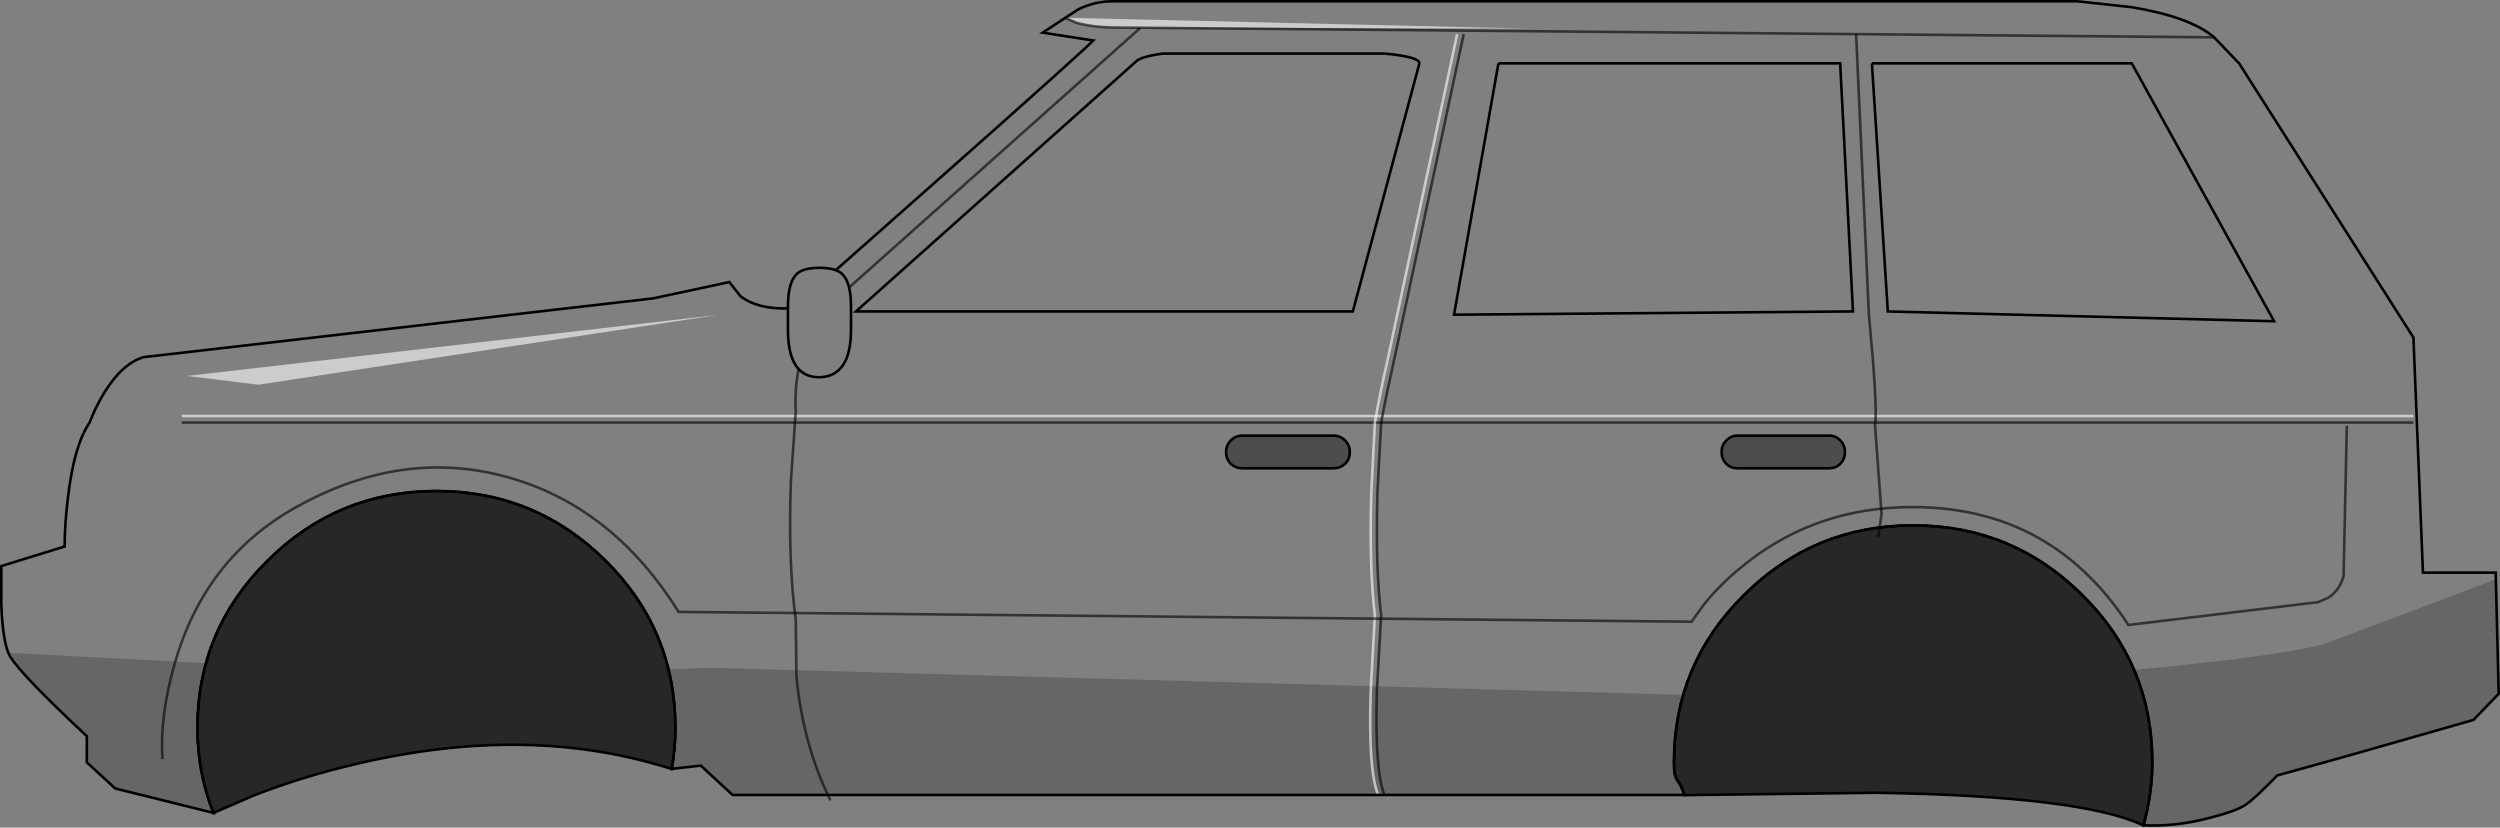 <?xml version="1.0" encoding="UTF-8" standalone="no"?>
<svg xmlns:xlink="http://www.w3.org/1999/xlink" height="316.9px" width="957.25px" xmlns="http://www.w3.org/2000/svg">
  <rect width="100%" height="100%" fill="#808080" stroke="none"/>
  <g transform="matrix(1.0, 0.0, 0.0, 1.0, 478.6, 158.35)">
    <path d="M369.1 -144.05 L378.75 -134.05 445.5 -29.05 449.1 60.95 477.0 60.95 478.1 107.35 468.5 117.35 Q416.35 132.35 393.35 138.6 384.85 147.35 381.25 149.85 377.5 152.35 367.1 154.95 354.0 158.35 342.1 157.7 345.5 145.45 345.5 133.6 345.5 95.95 318.6 69.45 291.85 42.85 253.85 42.85 216.0 42.85 189.25 69.45 162.35 95.95 162.35 133.6 162.35 138.7 163.35 140.1 165.35 142.85 166.35 146.1 L-198.15 146.1 -210.25 134.85 -221.4 136.1 Q-220.0 128.1 -220.0 120.45 -220.0 82.85 -246.75 56.35 -273.65 29.7 -311.5 29.7 -349.4 29.7 -376.15 56.35 -403.0 82.85 -403.0 120.45 -403.0 137.45 -396.9 152.95 L-434.5 143.6 -445.4 133.6 -445.4 123.6 Q-469.65 100.95 -474.5 93.45 -477.5 88.85 -478.15 73.2 L-478.15 58.45 -453.9 50.95 Q-453.9 42.6 -452.65 32.35 -450.25 12.1 -444.25 3.45 L-438.9 -7.65 Q-431.9 -19.15 -423.65 -21.55 L-228.5 -44.05 -199.4 -50.3 -195.15 -45.0 Q-193.9 -43.85 -191.3 -42.7 -186.1 -40.4 -179.15 -40.25 -177.0 -40.15 -175.15 -40.3 L-174.35 -41.0 Q-66.0 -136.55 -60.0 -142.8 L-79.4 -145.8 -65.9 -154.65 Q-59.5 -157.8 -52.75 -157.8 L317.0 -157.8 337.6 -155.55 Q360.0 -151.8 369.1 -144.05 M238.1 -134.05 L244.25 -39.05 392.1 -35.3 337.6 -134.05 238.1 -134.05 M95.1 -134.05 L78.1 -37.8 230.85 -39.05 226.0 -134.05 95.1 -134.05 M64.85 -134.05 Q64.85 -136.55 51.5 -137.8 L-33.4 -137.8 Q-38.65 -137.05 -41.4 -136.05 L-43.0 -135.3 -150.9 -39.05 39.35 -39.05 64.85 -134.05" fill="#ffffff" fill-opacity="0.0" fill-rule="evenodd" stroke="none"/>
    <path d="M-341.9 134.1 Q-362.5 138.85 -381.75 146.35 L-396.9 152.95 Q-403.0 137.45 -403.0 120.45 -403.0 82.85 -376.15 56.35 -349.4 29.7 -311.5 29.7 -273.65 29.7 -246.75 56.35 -220.0 82.85 -220.0 120.45 -220.0 128.1 -221.4 136.1 -276.0 118.6 -341.9 134.1" fill="#000000" fill-opacity="0.698" fill-rule="evenodd" stroke="none"/>
    <path d="M-341.9 134.1 Q-276.0 118.6 -221.4 136.1 -220.0 128.1 -220.0 120.45 -220.0 82.85 -246.75 56.35 -273.65 29.7 -311.5 29.7 -349.4 29.7 -376.15 56.35 -403.0 82.85 -403.0 120.45 -403.0 137.45 -396.9 152.95 L-381.75 146.35 Q-362.5 138.85 -341.9 134.1 Z" fill="none" stroke="#000000" stroke-linecap="butt" stroke-linejoin="miter-clip" stroke-miterlimit="4.0" stroke-width="1.0"/>
    <path d="M318.6 69.45 Q345.5 95.95 345.5 133.6 345.5 145.45 342.1 157.7 318.5 146.45 240.1 145.2 L166.35 146.1 Q165.35 142.7 163.75 140.45 L162.75 138.45 Q162.35 136.95 162.35 133.6 162.35 95.95 189.25 69.45 216.0 42.85 253.85 42.85 291.85 42.85 318.6 69.45" fill="#000000" fill-opacity="0.698" fill-rule="evenodd" stroke="none"/>
    <path d="M318.6 69.45 Q291.85 42.85 253.85 42.85 216.0 42.85 189.25 69.45 162.35 95.95 162.35 133.6 162.35 136.95 162.75 138.45 L163.75 140.45 Q165.35 142.7 166.35 146.1 L240.1 145.2 Q318.5 146.45 342.1 157.7 345.5 145.45 345.5 133.6 345.5 95.95 318.6 69.45 Z" fill="none" stroke="#000000" stroke-linecap="butt" stroke-linejoin="miter-clip" stroke-miterlimit="4.0" stroke-width="1.0"/>
    <path d="M381.25 149.85 Q377.5 152.35 367.1 154.95 354.0 158.35 342.1 157.7 345.5 145.45 345.5 133.6 345.5 115.2 338.25 98.2 401.0 92.2 413.85 87.35 L477.0 63.45 478.1 107.35 468.5 117.35 Q416.35 132.35 393.35 138.6 384.85 147.35 381.25 149.85" fill="#000000" fill-opacity="0.2" fill-rule="evenodd" stroke="none"/>
    <path d="M-434.5 143.6 L-445.4 133.6 -445.4 123.6 Q-469.65 100.95 -474.5 93.45 L-475.5 91.6 -399.5 95.6 Q-403.0 107.85 -403.0 120.45 -403.0 137.45 -396.9 152.95 L-434.5 143.6" fill="#000000" fill-opacity="0.2" fill-rule="evenodd" stroke="none"/>
    <path d="M166.25 107.7 Q162.35 120.45 162.35 133.6 162.35 138.7 163.35 140.1 165.35 142.85 166.35 146.1 L-198.15 146.1 -210.25 134.85 -221.4 136.1 Q-220.0 128.1 -220.0 120.45 -220.0 108.95 -222.9 97.85 L-206.65 97.35 166.25 107.7" fill="#000000" fill-opacity="0.2" fill-rule="evenodd" stroke="none"/>
    <path d="M-66.5 -149.65 L-70.9 -151.55 107.0 -147.4 -50.25 -147.8 Q-60.15 -147.8 -66.5 -149.65" fill="#ffffff" fill-opacity="0.6" fill-rule="evenodd" stroke="none"/>
    <path d="M-70.9 -151.55 L-66.5 -149.65 Q-60.15 -147.8 -50.25 -147.8 L369.1 -144.05" fill="none" stroke="#000000" stroke-linecap="butt" stroke-linejoin="miter-clip" stroke-miterlimit="4.0" stroke-opacity="0.6" stroke-width="1.0"/>
    <path d="M-409.0 3.45 L445.5 3.45" fill="none" stroke="#000000" stroke-linecap="butt" stroke-linejoin="miter-clip" stroke-miterlimit="4.0" stroke-opacity="0.6" stroke-width="1.0"/>
    <path d="M-409.0 0.95 L445.5 0.95" fill="none" stroke="#ffffff" stroke-linecap="butt" stroke-linejoin="miter-clip" stroke-miterlimit="4.0" stroke-opacity="0.6" stroke-width="1.0"/>
    <path d="M81.85 -145.3 L55.5 -21.9 Q51.85 -5.55 50.25 3.45 L48.85 29.6 Q48.0 59.2 50.25 77.2 L48.6 106.1 Q47.75 136.7 51.5 146.1" fill="none" stroke="#000000" stroke-linecap="butt" stroke-linejoin="miter-clip" stroke-miterlimit="4.0" stroke-opacity="0.6" stroke-width="1.0"/>
    <path d="M79.35 -145.3 L53.0 -21.9 Q49.35 -5.55 47.85 3.45 L46.5 29.6 Q45.6 59.2 47.85 77.2 L46.25 106.1 Q45.25 136.7 49.1 146.1" fill="none" stroke="#ffffff" stroke-linecap="butt" stroke-linejoin="miter-clip" stroke-miterlimit="4.0" stroke-opacity="0.6" stroke-width="1.0"/>
    <path d="M232.1 -145.3 L237.0 -37.8 238.6 -19.8 Q240.1 -0.8 239.35 4.7 L241.85 38.45 240.6 47.2" fill="none" stroke="#000000" stroke-linecap="butt" stroke-linejoin="miter-clip" stroke-miterlimit="4.0" stroke-opacity="0.6" stroke-width="1.0"/>
    <path d="M-416.4 132.35 Q-417.5 116.1 -411.75 95.85 -400.25 55.45 -365.4 35.95 -324.15 12.85 -283.4 24.6 -243.75 35.95 -218.75 75.95 L169.1 79.7 173.75 73.2 Q180.0 65.45 188.1 58.85 213.85 37.6 247.85 35.95 305.35 33.35 336.35 80.95 L409.1 72.2 413.0 70.45 Q417.25 67.7 418.75 62.2 L420.0 4.7" fill="none" stroke="#000000" stroke-linecap="butt" stroke-linejoin="miter-clip" stroke-miterlimit="4.0" stroke-opacity="0.6" stroke-width="1.0"/>
    <path d="M-172.85 -16.85 Q-174.4 -8.6 -173.9 -1.05 L-175.75 25.7 Q-176.9 56.85 -173.9 78.95 L-173.65 100.7 Q-171.15 126.7 -160.65 148.1 M-42.0 -147.65 L-153.5 -48.25" fill="none" stroke="#000000" stroke-linecap="butt" stroke-linejoin="miter-clip" stroke-miterlimit="4.0" stroke-opacity="0.6" stroke-width="1.0"/>
    <path d="M-3.0 8.45 L32.1 8.45 Q34.6 8.45 36.5 10.35 38.25 12.2 38.25 14.7 38.25 17.35 36.5 19.2 34.6 20.95 32.1 20.95 L-3.0 20.95 Q-5.5 20.95 -7.4 19.2 -9.15 17.35 -9.15 14.7 -9.15 12.2 -7.4 10.35 -5.5 8.45 -3.0 8.45" fill="#000000" fill-opacity="0.4" fill-rule="evenodd" stroke="none"/>
    <path d="M-3.0 8.45 L32.1 8.45 Q34.6 8.45 36.5 10.35 38.25 12.2 38.25 14.7 38.25 17.35 36.5 19.2 34.6 20.95 32.1 20.95 L-3.0 20.95 Q-5.5 20.95 -7.4 19.2 -9.15 17.35 -9.15 14.7 -9.15 12.2 -7.4 10.35 -5.5 8.45 -3.0 8.45 Z" fill="none" stroke="#000000" stroke-linecap="butt" stroke-linejoin="miter-clip" stroke-miterlimit="4.0" stroke-width="1.0"/>
    <path d="M227.85 14.7 Q227.85 17.35 226.1 19.2 224.35 20.95 221.85 20.95 L186.6 20.95 Q184.1 20.95 182.35 19.2 180.6 17.35 180.6 14.7 180.6 12.2 182.35 10.35 184.25 8.45 186.6 8.45 L221.85 8.45 Q224.35 8.45 226.1 10.35 227.85 12.2 227.85 14.7" fill="#000000" fill-opacity="0.4" fill-rule="evenodd" stroke="none"/>
    <path d="M227.85 14.7 Q227.85 17.35 226.1 19.2 224.35 20.95 221.85 20.95 L186.6 20.95 Q184.1 20.95 182.35 19.2 180.6 17.35 180.6 14.7 180.6 12.2 182.35 10.35 184.25 8.45 186.6 8.45 L221.85 8.45 Q224.35 8.45 226.1 10.35 227.85 12.2 227.85 14.7 Z" fill="none" stroke="#000000" stroke-linecap="butt" stroke-linejoin="miter-clip" stroke-miterlimit="4.0" stroke-width="1.0"/>
    <path d="M-379.65 -11.05 L-407.0 -14.4 -203.5 -37.8 -379.65 -11.05" fill="#ffffff" fill-opacity="0.6" fill-rule="evenodd" stroke="none"/>
    <path d="M64.9 -134.1 L39.4 -39.1 -150.85 -39.1 -43.0 -135.35 -41.35 -136.1 Q-38.6 -137.1 -33.35 -137.85 L51.5 -137.85 Q64.9 -136.6 64.9 -134.1 M95.15 -134.1 L226.0 -134.1 230.9 -39.1 78.15 -37.85 95.15 -134.1 M238.15 -134.1 L337.65 -134.1 392.15 -35.35 244.25 -39.1 238.15 -134.1 M-195.0 -44.85 L-199.35 -50.35 -228.5 -44.1 -423.6 -21.6 Q-431.85 -19.2 -438.85 -7.7 -442.35 -1.85 -444.25 3.4 -450.25 12.05 -452.6 32.3 -453.85 42.55 -453.85 50.9 L-478.1 58.4 -478.1 73.15 Q-477.5 88.8 -474.5 93.4 -469.6 100.9 -445.35 123.55 L-445.35 133.55 -434.5 143.55 -396.85 152.9 Q-403.0 137.4 -403.0 120.4 -403.0 82.8 -376.1 56.3 -349.35 29.65 -311.5 29.65 -273.6 29.65 -246.75 56.3 -220.0 82.8 -220.0 120.4 -220.0 128.05 -221.35 136.05 L-210.25 134.8 -198.1 146.05 166.4 146.05 Q165.4 142.8 163.4 140.05 162.4 138.65 162.4 133.55 162.4 95.9 189.25 69.4 216.0 42.8 253.9 42.8 291.9 42.8 318.65 69.4 345.5 95.9 345.5 133.55 345.5 145.4 342.15 157.65 354.0 158.3 367.15 154.9 377.5 152.3 381.25 149.8 384.9 147.3 393.4 138.55 416.4 132.3 468.5 117.3 L478.15 107.3 477.0 60.9 449.15 60.9 445.5 -29.1 378.75 -134.1 369.15 -144.1 Q360.0 -151.85 337.65 -155.6 L317.0 -157.85 -52.75 -157.85 Q-59.5 -157.85 -65.85 -154.7 L-79.35 -145.85 -60.0 -142.85 -63.45 -139.55 Q-79.1 -125.1 -158.65 -54.85 M-176.85 -40.25 Q-188.5 -39.95 -195.0 -44.85" fill="none" stroke="#000000" stroke-linecap="butt" stroke-linejoin="miter-clip" stroke-miterlimit="4.0" stroke-width="1.0"/>
    <path d="M-164.9 -55.8 Q-158.75 -55.8 -156.25 -53.55 -152.75 -50.4 -152.75 -40.9 L-152.75 -32.15 Q-152.75 -14.15 -164.9 -13.9 L-165.25 -13.9 Q-176.9 -14.15 -176.9 -32.15 L-176.9 -40.9 Q-176.9 -50.4 -173.4 -53.55 -171.0 -55.8 -164.9 -55.8" fill="#ffffff" fill-opacity="0.0" fill-rule="evenodd" stroke="none"/>
    <path d="M-164.9 -55.8 Q-158.75 -55.8 -156.25 -53.55 -152.75 -50.4 -152.75 -40.9 L-152.75 -32.15 Q-152.75 -14.15 -164.9 -13.9 L-165.25 -13.9 Q-176.9 -14.15 -176.9 -32.15 L-176.9 -40.9 Q-176.9 -50.4 -173.4 -53.55 -171.0 -55.8 -164.9 -55.8 Z" fill="none" stroke="#000000" stroke-linecap="butt" stroke-linejoin="miter-clip" stroke-miterlimit="4.0" stroke-width="1.0"/>
  </g>
</svg>

